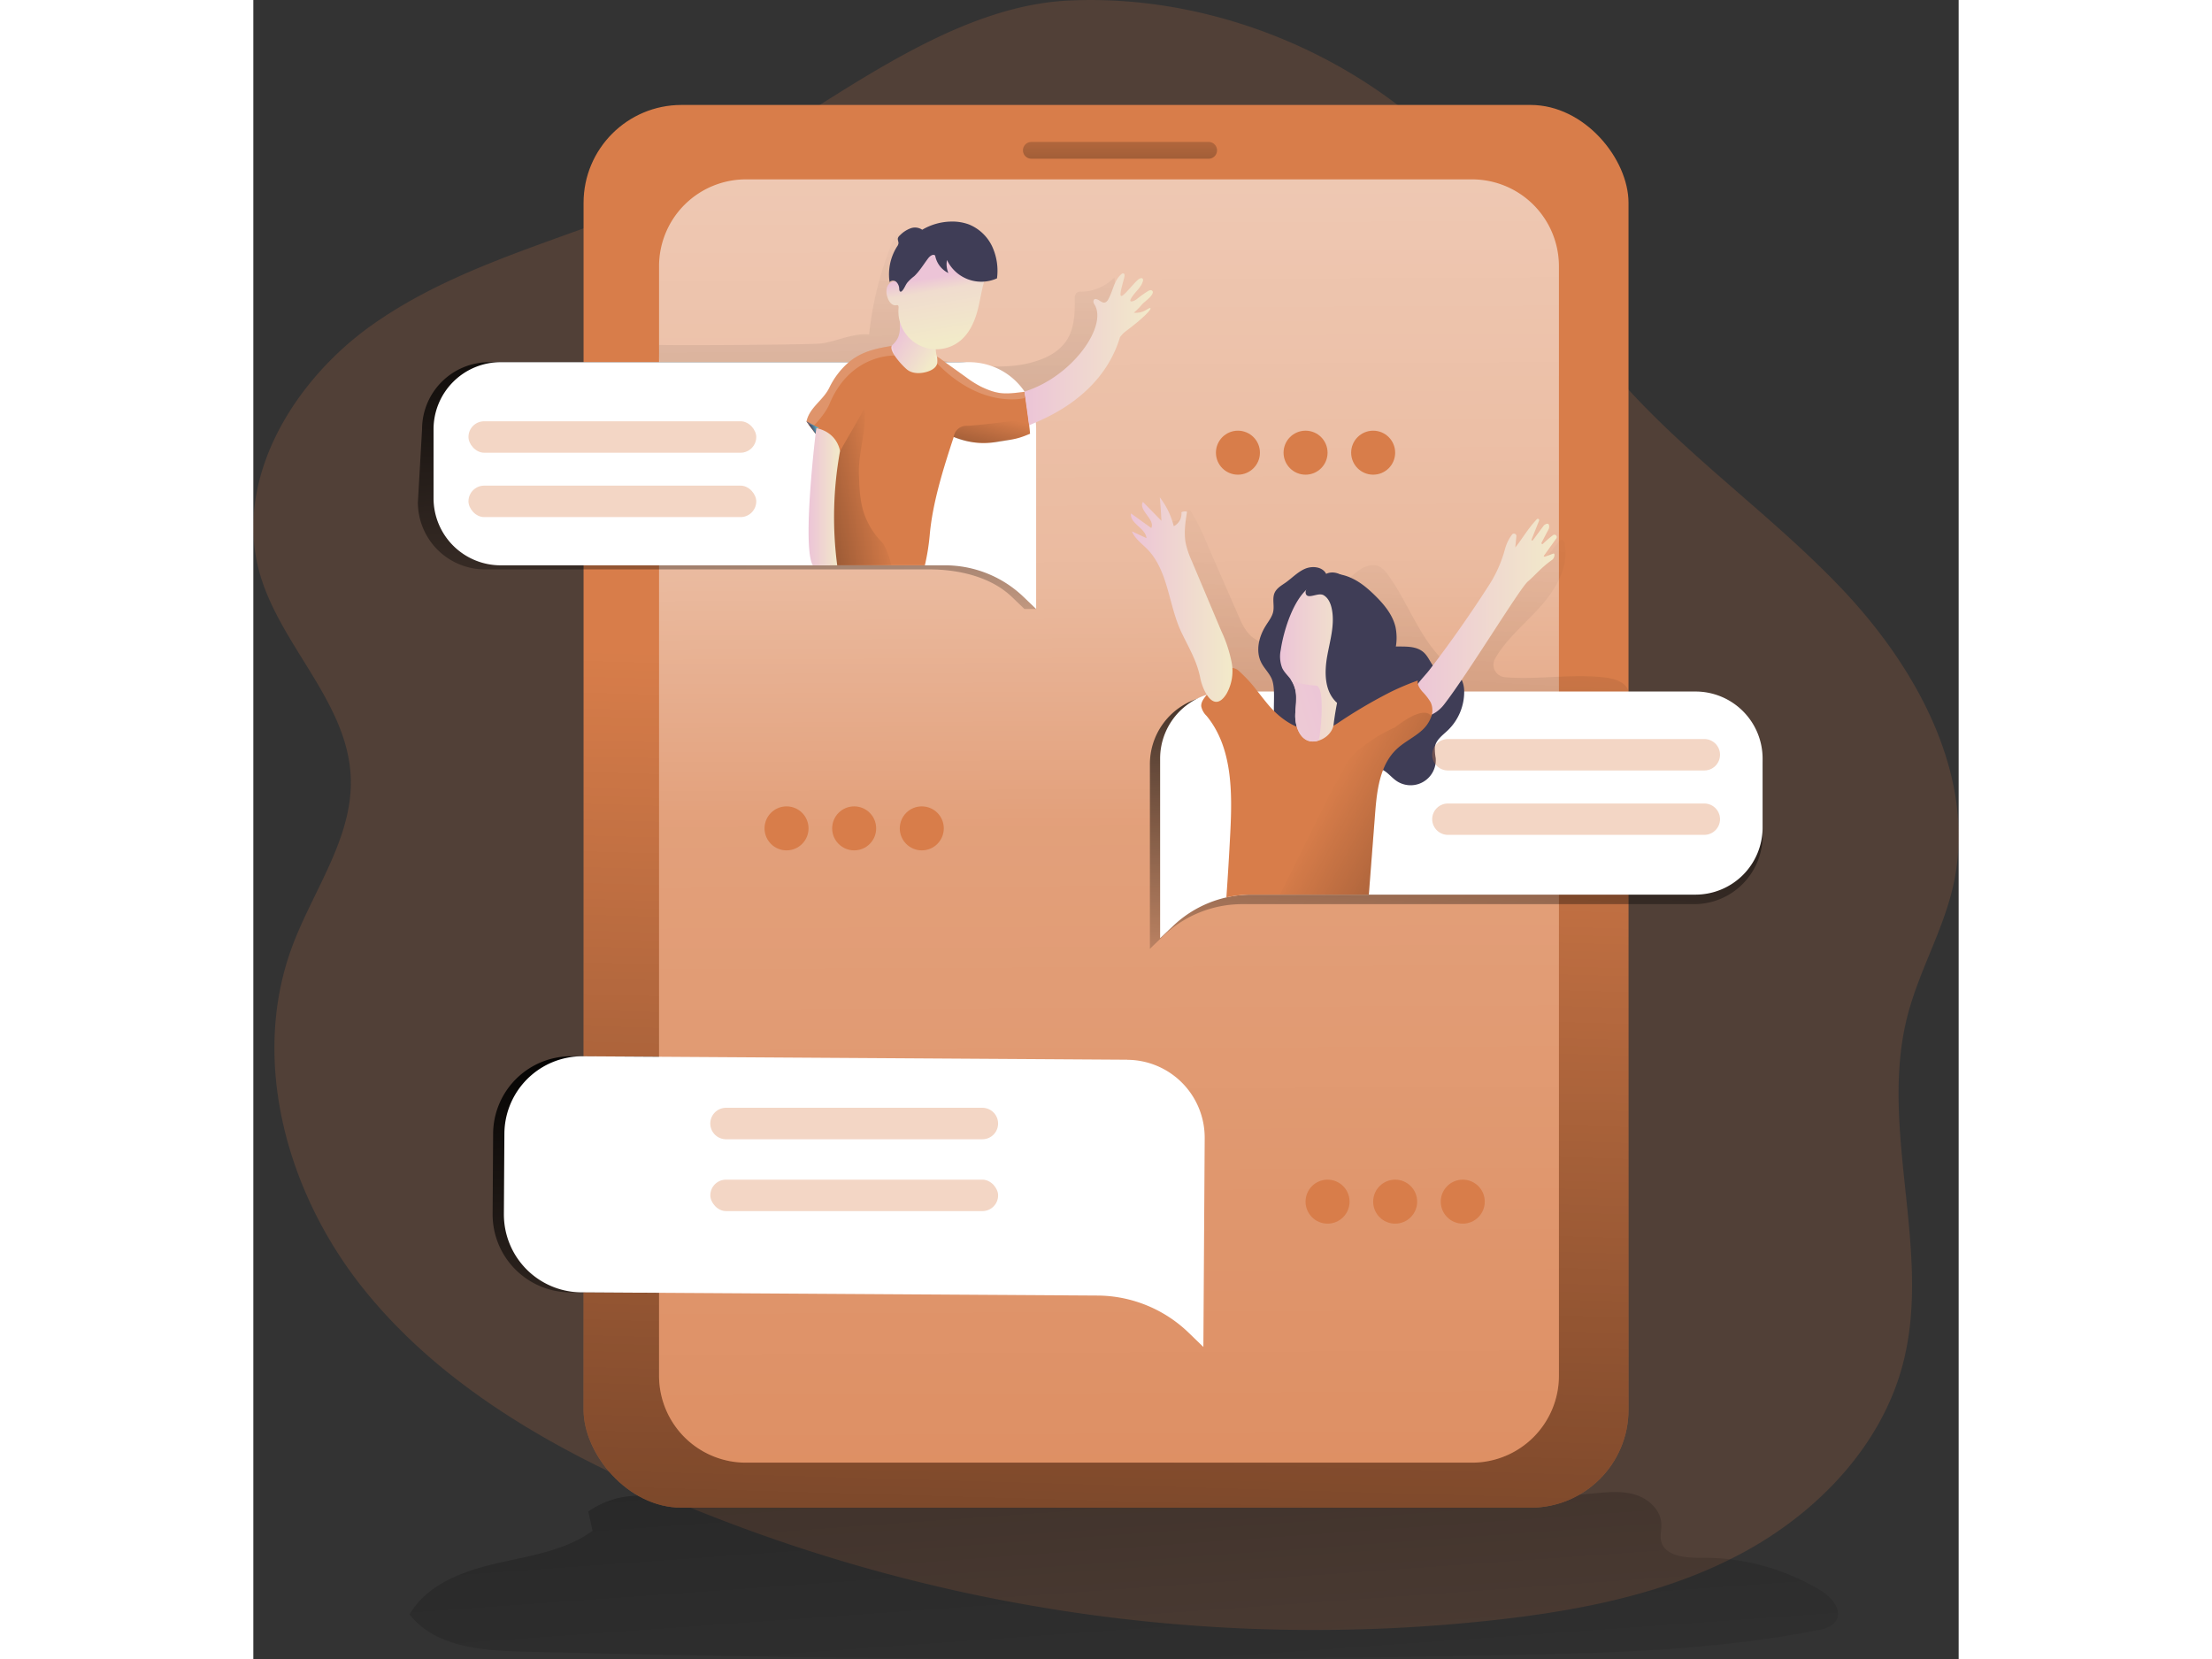 <svg id="Layer_1" data-name="Layer 1" xmlns="http://www.w3.org/2000/svg" xmlns:xlink="http://www.w3.org/1999/xlink" width="235.8" height="176.85" viewBox="0 0 609.98 593.41" class="illustration styles_illustrationTablet__1DWOa"><rect x="0" y="0" width="609.98" height="593.41" fill="#333333" stroke="none"/><defs><linearGradient id="linear-gradient" x1="316.53" y1="649.55" x2="298.51" y2="397.28" gradientUnits="userSpaceOnUse"><stop offset="0" stop-opacity="0"></stop><stop offset="0.49" stop-opacity="0.2"></stop><stop offset="0.52" stop-opacity="0.23"></stop><stop offset="0.99"></stop></linearGradient><linearGradient id="linear-gradient-2" x1="285.52" y1="1139.73" x2="306.45" y2="409.53" gradientTransform="translate(0.01 -172)" gradientUnits="userSpaceOnUse"><stop offset="0.01"></stop><stop offset="1" stop-opacity="0"></stop></linearGradient><linearGradient id="linear-gradient-3" x1="306.77" y1="534.33" x2="320.08" y2="706.16" gradientTransform="translate(-100.65 -175.59)" xlink:href="#linear-gradient-2"></linearGradient><linearGradient id="linear-gradient-4" x1="409.21" y1="985.55" x2="404.91" y2="96.39" gradientTransform="translate(-100.65 -175.59)" gradientUnits="userSpaceOnUse"><stop offset="0.02" stop-color="#fff" stop-opacity="0"></stop><stop offset="0.58" stop-color="#fff" stop-opacity="0.39"></stop><stop offset="0.68" stop-color="#fff" stop-opacity="0.68"></stop><stop offset="1" stop-color="#fff"></stop></linearGradient><linearGradient id="linear-gradient-5" x1="226.34" y1="519.28" x2="228.88" y2="86.81" gradientTransform="matrix(1, 0, 0, -1, 0.01, 596)" gradientUnits="userSpaceOnUse"><stop offset="0" stop-opacity="0"></stop><stop offset="0.99"></stop></linearGradient><linearGradient id="linear-gradient-6" x1="411.53" y1="422.1" x2="380.28" y2="-148.06" xlink:href="#linear-gradient-5"></linearGradient><linearGradient id="linear-gradient-7" x1="536.38" y1="379.8" x2="524.88" y2="552.23" gradientTransform="translate(-100.65 -175.59)" xlink:href="#linear-gradient-2"></linearGradient><linearGradient id="linear-gradient-8" x1="264.07" y1="265.81" x2="272.97" y2="426.79" gradientTransform="translate(-100.65 -175.59)" xlink:href="#linear-gradient-2"></linearGradient><linearGradient id="linear-gradient-9" x1="514.75" y1="396.46" x2="566.88" y2="396.46" gradientTransform="translate(-100.65 -175.59)" gradientUnits="userSpaceOnUse"><stop offset="0" stop-color="#ecc4d7"></stop><stop offset="0.42" stop-color="#efd4d1"></stop><stop offset="1" stop-color="#f2eac9"></stop></linearGradient><linearGradient id="linear-gradient-10" x1="309.99" y1="562.41" x2="309.99" y2="467.8" xlink:href="#linear-gradient-5"></linearGradient><linearGradient id="linear-gradient-11" x1="331.55" y1="294.74" x2="344.76" y2="303.24" xlink:href="#linear-gradient-9"></linearGradient><linearGradient id="linear-gradient-12" x1="224.94" y1="422.27" x2="146.95" y2="406.51" xlink:href="#linear-gradient-5"></linearGradient><linearGradient id="linear-gradient-13" x1="376.46" y1="300.59" x2="422.39" y2="300.59" xlink:href="#linear-gradient-9"></linearGradient><linearGradient id="linear-gradient-14" x1="299.25" y1="353.26" x2="310.52" y2="353.26" xlink:href="#linear-gradient-9"></linearGradient><linearGradient id="linear-gradient-15" x1="414.55" y1="390.05" x2="450.88" y2="390.05" xlink:href="#linear-gradient-9"></linearGradient><linearGradient id="linear-gradient-16" x1="343.32" y1="269.04" x2="348.1" y2="297.55" gradientTransform="translate(-100.65 -175.59)" gradientUnits="userSpaceOnUse"><stop offset="0.2" stop-color="#ecc4d7"></stop><stop offset="0.37" stop-color="#f0dcce"></stop><stop offset="1" stop-color="#f2eac9"></stop></linearGradient><linearGradient id="linear-gradient-17" x1="467.9" y1="412.41" x2="495.89" y2="412.41" xlink:href="#linear-gradient-9"></linearGradient><linearGradient id="linear-gradient-18" x1="201.95" y1="324" x2="198.77" y2="325.2" gradientTransform="translate(0.01 -172)" gradientUnits="userSpaceOnUse"><stop offset="0" stop-color="#68e1fd"></stop><stop offset="0.2" stop-color="#5db4cf"></stop><stop offset="0.46" stop-color="#50819b"></stop><stop offset="0.69" stop-color="#475c76"></stop><stop offset="0.87" stop-color="#41455e"></stop><stop offset="0.99" stop-color="#3f3d56"></stop></linearGradient><linearGradient id="linear-gradient-19" x1="366.5" y1="324.38" x2="354.85" y2="372.07" gradientTransform="translate(-100.65 -175.59)" xlink:href="#linear-gradient-5"></linearGradient><linearGradient id="linear-gradient-20" x1="485.48" y1="458.32" x2="629.9" y2="537.26" gradientTransform="translate(-100.65 -175.59)" xlink:href="#linear-gradient-5"></linearGradient><linearGradient id="linear-gradient-21" x1="487.77" y1="426.19" x2="388.73" y2="455.14" xlink:href="#linear-gradient-9"></linearGradient></defs><title>5.online_world</title><path d="M138,74.18C105.72,87.1,71.22,96,42.79,116S-7.14,171.41,2.23,204.88C9.5,230.8,33.74,251.07,34.84,278c.88,21.47-13.32,40.22-20.86,60.34-15.23,40.65-2.06,88,24.89,122s65.8,56.62,105.6,73.94a590.18,590.18,0,0,0,299.88,45.16c30.46-3.42,61.19-9.42,88.19-23.92s50.09-38.53,57.64-68.23c10.27-40.35-8.94-83.9,1.56-124.19,4.11-15.8,12.63-30.23,16.26-46.15,8.73-38.37-12.54-77.56-39.6-106.12s-60.46-50.92-85.2-81.52c-17.14-21.19-29.7-45.84-47.32-66.63C401.26,21.77,345.35-2.37,291.71.19,238.42,2.72,188.25,54.05,138,74.18Z" transform="translate(0 0)" fill="#D87D4A" opacity="0.18" style="isolation: isolate;"></path><path d="M119.8,540.63l1.53,6.94c-9.94,7.21-22.67,8.93-34.63,11.7s-24.64,7.58-30.81,18.19c8.89,11.52,25.45,12.91,40,13.29q176,4.59,352.17,1.26c37.26-.71,74.73-1.7,111.3-8.87,2.62-.51,5.55-1.27,6.86-3.6,2.24-4-2-8.47-5.87-10.81a81.15,81.15,0,0,0-42.51-11.53c-5.62.07-13-.53-14.29-6-.44-2,.16-4,.09-6-.16-5-4.45-9-9.16-10.5s-9.81-1-14.74-.55c-92.91,8.94-187.25,2-280.47-2.76-14.78-.76-28.68,7.34-43.36,5.46C142.13,535.11,132.16,532.41,119.8,540.63Z" transform="translate(0 0)" fill="url(#linear-gradient)"></path><rect x="118.12" y="37.54" width="373.77" height="501.74" rx="35.02" fill="#D87D4A"></rect><rect x="118.12" y="37.54" width="373.77" height="501.74" rx="35.02" fill="url(#linear-gradient-2)"></rect><path d="M308.55,379.05l-194.78-1.23a27.85,27.85,0,0,0-28,27.69l-.18,28.7a27.87,27.87,0,0,0,27.69,28.05h0L298,463.41A47.28,47.28,0,0,1,330.6,476.8l5.17,5,.29-46,.07-11,.11-17.72a27.85,27.85,0,0,0-27.69-28Z" transform="translate(0 0)" fill="url(#linear-gradient-3)"></path><path d="M467,95.24V492.1a31.1,31.1,0,0,1-31.08,31.08H176.19a31.07,31.07,0,0,1-31.07-31.07h0V95.24a31.07,31.07,0,0,1,31.06-31.08H435.89A31.09,31.09,0,0,1,467,95.24Z" transform="translate(0 0)" fill="#D87D4A"></path><path d="M467,95.24V492.1a31.1,31.1,0,0,1-31.08,31.08H176.19a31.07,31.07,0,0,1-31.07-31.07h0V95.24a31.07,31.07,0,0,1,31.06-31.08H435.89A31.09,31.09,0,0,1,467,95.24Z" transform="translate(0 0)" opacity="0.69" fill="url(#linear-gradient-4)" style="isolation: isolate;"></path><path d="M306.57,111.3c.91-4,1.82-8,1.46-12.08a16.91,16.91,0,0,1-11.86,5.11,2.65,2.65,0,0,0-1.54.29,2.6,2.6,0,0,0-.79,2.27c0,4.91-.08,10.09-2.59,14.3s-6.83,6.6-11.34,8c-10,3.18-20.79,1.79-31.14.19-2.37-.37-4.85-.79-6.73-2.27-2.55-2-3.42-5.56-3.08-8.78s1.72-6.23,3-9.23c2-4.75,3.63-9.82,3.1-14.93s-3.78-10.24-8.76-11.5A6.39,6.39,0,0,0,230.2,84a9,9,0,0,0-1.78,3,119.74,119.74,0,0,0-8.16,32.63c-5.78-.54-11.29,2.4-17,3.2-3.67.52-54.4.78-58.09.53,0,0-.52,5.83.85,7.71s8.81,1.91,11,2.74c15.59,6,32.74,5.61,49.36,7.13,28.38,2.59,62.49,11.67,87.55-6.65C301.72,128.59,304.49,120.44,306.57,111.3Z" transform="translate(0 0)" opacity="0.6" fill="url(#linear-gradient-5)" style="isolation: isolate;"></path><path d="M345.73,245.59c.49-9.53-2.35-18.94-6.19-27.68s-8.67-17-12.49-25.75c-1-2.21-1.68-5.23.26-6.66.6,1.5,2.93,1.07,4.09-.06s2-2.75,3.61-3.12A75.17,75.17,0,0,1,340.9,194l11.36,26c1.21,2.78,2.48,5.65,4.77,7.63,3.55,3.06,8.77,3.35,13.32,3.24a62.49,62.49,0,0,0,9-.9c3.33-.58,7.1-1.54,9.06-4.38,3-4.4.14-10.65,2-15.66a12.7,12.7,0,0,1,4.1-5.24c2.31-1.87,5.49-3.33,8.19-2.08a9,9,0,0,1,3.27,3.14c7,9.76,10.91,21.72,19.38,30.21a19.35,19.35,0,0,0,13.08-5.28c3.42-3.25,6-7.27,8.67-11.14,4.6-6.64,9.63-13,14.66-19.28l5.42-6.81a1.32,1.32,0,0,1,.62-.5c.62-.16,1,.63,1.18,1.26,2,9.19-4.06,18.11-10.56,24.89-5,5.23-10.73,10.28-14.25,16.47a4.46,4.46,0,0,0,1.68,6.09,4.51,4.51,0,0,0,1.82.57c11.86,1,24-1.33,35.94.12,3.61.44,7.84,1.79,8.43,5.6a6,6,0,0,1-2,5.2c-2.54,2.42-6,2.9-9.36,3.31-37.83,4.65-76,6-114.08,7.25a13,13,0,0,1-4.47-.37c-3.16-1-5-4.24-6.79-7A50.17,50.17,0,0,0,345.73,245.59Z" transform="translate(0 0)" opacity="0.6" fill="url(#linear-gradient-6)" style="isolation: isolate;"></path><path d="M539.85,273.41v25.36a24.5,24.5,0,0,1-24.36,24.64H353.87A40.84,40.84,0,0,0,325.23,335l-4.54,4.39v-66a24.6,24.6,0,0,1,17-23.46,24.16,24.16,0,0,1,7.41-1.16H515.5A24.49,24.49,0,0,1,539.85,273.41Z" transform="translate(0 0)" fill="url(#linear-gradient-7)"></path><path d="M275.81,153.55l4.2,64.28h-4.2l-4.46-4.29c-7.58-7.27-19.12-9.87-29.61-9.87H82.86a24,24,0,0,1-24-24l1.49-26.12a24,24,0,0,1,24-24h167.5A23.9,23.9,0,0,1,271.66,140h0A23.74,23.74,0,0,1,275.81,153.55Z" transform="translate(0 0)" fill="url(#linear-gradient-8)"></path><path d="M280,153.55v64.28l-4.47-4.29a40.6,40.6,0,0,0-28.14-11.33H88.46a24,24,0,0,1-24-24V153.55a24,24,0,0,1,24-24H256A23.92,23.92,0,0,1,275.81,140h0A23.75,23.75,0,0,1,280,153.55Z" transform="translate(0 0)" fill="#fff"></path><path d="M539.85,271.35V296a24,24,0,0,1-24,24H357a40.65,40.65,0,0,0-28.15,11.33l-4.5,4.26V271.35a24,24,0,0,1,23.9-24H515.88A24,24,0,0,1,539.85,271.35Z" transform="translate(0 0)" fill="#fff"></path><path d="M364.11,242.47c-1-2-2.6-3.52-3.58-5.46-2.1-4.14-.87-9.28,1.61-13.2,1-1.63,2.3-3.2,2.67-5.09.43-2.22-.43-4.64.5-6.7.76-1.66,2.48-2.62,4-3.68,2.31-1.65,4.31-3.81,6.92-4.91s6.23-.7,7.51,1.84c2.41-1.19,5.46-.11,7.26,1.87s2.6,4.68,3.15,7.3a62.83,62.83,0,0,0,2.06,8.88c1.06,2.85,2.92,5.56,5.67,6.85,5.34,2.5,12.78-.74,17,3.42,2.16,2.15,2.93,5.95,5.86,6.77,1.51.42,3.15-.13,4.65.27,2.59.7,3.66,3.83,3.72,6.51a19.11,19.11,0,0,1-5.87,14.1c-1.86,1.77-4.24,3.42-4.62,6a18.22,18.22,0,0,0,.3,3.9,9,9,0,0,1-14.37,7.94c-2.12-1.58-3.91-4.23-6.55-4.11a7.21,7.21,0,0,0-3.2,1.28A22.72,22.72,0,0,1,392,279.4a7.78,7.78,0,0,1-7.05-1.62c-1.5-1.47-2.06-3.61-2.79-5.59-1.18-3.2-3.33-6.49-6.68-7.13-1.44-.27-2.93,0-4.37-.24C361.35,263.25,367.08,248.46,364.11,242.47Z" transform="translate(0 0)" fill="#3f3d56"></path><path d="M442.27,208.86a45.62,45.62,0,0,0,5.44-12.5,15.74,15.74,0,0,1,2.5-5.14.87.87,0,0,1,1.57.6l-.4,4c2-2.32,4.37-6.57,7.72-10.1a.49.49,0,0,1,.69,0,.5.5,0,0,1,.11.51L457.2,193a.27.27,0,0,0,.18.34h0a.27.27,0,0,0,.28-.08l4-5.39c2.17-1.56,1.92.73,1.72,1.27l-2.61,5a.33.33,0,0,0,.52.38,36,36,0,0,1,3.63-3.12.84.84,0,0,1,1.2,1.11l-4,5.59c-.48.67-.89,1.06-.07,1l2.88-1.06c.86-.34.45,1.63-.3,2.16-4.19,3-5.89,5.34-8.79,7.83s-21.51,33.18-30,44.06c-3.09,3.95-9,6.58-11.39.22-1.79-4.82,3.7-9.33,6.34-12.82Q432.15,224.66,442.27,208.86Z" transform="translate(0 0)" fill="url(#linear-gradient-9)"></path><path d="M312.58,379.05,117.8,377.82a27.85,27.85,0,0,0-28,27.69l-.18,28.7a27.87,27.87,0,0,0,27.69,28.05h0L302,463.41a47.28,47.28,0,0,1,32.65,13.39l5.17,5,.29-46,.07-11,.11-17.72a27.85,27.85,0,0,0-27.69-28Z" transform="translate(0 0)" fill="#fff"></path><path d="M278.29,50.77h63.42a3,3,0,0,1,3,3h0a3,3,0,0,1-3,3H278.29a3,3,0,0,1-3-3h0A3,3,0,0,1,278.29,50.77Z" transform="translate(0 0)" fill="url(#linear-gradient-10)"></path><path d="M277.83,155.13c-5.28,2.28-6.21,1.92-11.86,2.91s-10.07.27-15.45-1.74c-3.69,11.26-7.61,23.56-8.61,35.36a78.34,78.34,0,0,1-1.71,10.55h-34c-.1-.76-.19-1.54-.27-2.35a174.37,174.37,0,0,1,.37-32.63,19,19,0,0,0,.17-2,6.85,6.85,0,0,0-.12-1.63,10.83,10.83,0,0,0-1.42-3.25c-1.35-2.37-4.61-6-6.42-8.63-.24-.36-.46-.7-.64-1,1.09-5,5.9-7.45,8.14-12a28.11,28.11,0,0,1,6.93-9.11,21.66,21.66,0,0,1,3-2.12c3.84-2.23,8.27-3.12,12.69-3.79.69-.11,1.37-.21,2.06-.3a18.12,18.12,0,0,0,9.71,3.46,12.93,12.93,0,0,1,3.28.35,9.41,9.41,0,0,1,2.52,1.44l1.34,1c2.46,1.75,4.92,3.52,7.38,5.28a36.45,36.45,0,0,0,5.43,3.42c6.17,2.92,8.72,2.65,15.5,1.79h0C276.64,144.41,277.44,150.72,277.83,155.13Z" transform="translate(0 0)" fill="#D87D4A"></path><path d="M228.58,123.41c-1.77,1.63,3.38,7.26,5.25,8.78s4.71,1.51,7.08.81c1.58-.46,3.26-1.35,3.69-2.95a7.94,7.94,0,0,0-.31-3.39c-.43-2.35,0-4.82-.64-7.14a11.31,11.31,0,0,0-4.15-5.83c-1.85-1.45-6.84-5.3-7.87-1.45C230.51,116.34,232.72,119.57,228.58,123.41Z" transform="translate(0 0)" fill="url(#linear-gradient-11)"></path><path d="M228.18,202.21h-21a25.45,25.45,0,0,0-1.29-2.35,2.44,2.44,0,0,0-.35-.43,7.37,7.37,0,0,1-1.85-3.48,44.2,44.2,0,0,1,1.25-28.3,6.89,6.89,0,0,1,1.49-2.44c1.08-1.15,2.3-1.71,3.45-3.83,2.27-4.17,6.6-11.28,8.74-15.51.85,8.21-2.34,15.82-2,24.06.17,4.8.35,9.68,2,14.2a27.4,27.4,0,0,0,6.34,9.93C226,195.25,227.63,199.18,228.18,202.21Z" transform="translate(0 0)" fill="url(#linear-gradient-12)"></path><path d="M275.81,140.07s1.77,12.91,1.7,12.17,25.25-7.64,32.48-31.61a9.23,9.23,0,0,1,2-2.09c9-6.72,10.4-9.55,7.71-7.9a7.11,7.11,0,0,1-4.76,1.21,23,23,0,0,0,2.75-2.74c1.06-1.29,3.38-2.62,3.95-4.18a1.08,1.08,0,0,0,.1-.56.8.8,0,0,0-.85-.57,2.3,2.3,0,0,0-1,.4A36.72,36.72,0,0,0,316,107c-.77.63-2.89,1.48-2.16,0,1.14-2.35,3.67-3.91,4.34-6.43a1,1,0,0,0-.06-.87c-.26-.32-.78-.22-1.16,0-1.37.62-5.5,6.29-6.51,6.16s1.09-6.06,1.17-7.2c0-.31,0-.68-.27-.83a.75.75,0,0,0-.84.23c-2.64,2.18-3,6-4.7,9a2.17,2.17,0,0,1-1.15,1.12c-1.09.32-2-.92-3.11-1.17a.91.91,0,0,0-.61,0c-.61.27-.52,1.22-.15,1.78C305.79,116.41,293.06,134.74,275.81,140.07Z" transform="translate(0 0)" fill="url(#linear-gradient-13)"></path><path d="M201.35,153.13s-5.25,42.26-1.23,49.08h8.73a131.9,131.9,0,0,1,1-40.83S209.08,154.73,201.35,153.13Z" transform="translate(0 0)" fill="url(#linear-gradient-14)"></path><rect x="76.95" y="150.68" width="102.94" height="11.25" rx="5.62" fill="#D87D4A" opacity="0.32" style="isolation: isolate;"></rect><rect x="76.95" y="173.71" width="102.94" height="11.25" rx="5.62" fill="#D87D4A" opacity="0.32" style="isolation: isolate;"></rect><path d="M519,275.59h-91.7a5.63,5.63,0,0,1-5.63-5.62h0a5.62,5.62,0,0,1,5.62-5.62H519a5.62,5.62,0,0,1,5.62,5.62h0A5.62,5.62,0,0,1,519,275.59Z" transform="translate(0 0)" fill="#D87D4A" opacity="0.32" style="isolation: isolate;"></path><path d="M519,298.62h-91.7a5.63,5.63,0,0,1-5.63-5.62h0a5.61,5.61,0,0,1,5.63-5.59H519a5.62,5.62,0,0,1,5.62,5.62h0A5.63,5.63,0,0,1,519,298.62Z" transform="translate(0 0)" fill="#D87D4A" opacity="0.32" style="isolation: isolate;"></path><path d="M260.77,407.5H169.08a5.63,5.63,0,0,1-5.63-5.62h0a5.63,5.63,0,0,1,5.63-5.63h91.69a5.62,5.62,0,0,1,5.62,5.62h0a5.62,5.62,0,0,1-5.61,5.63Z" transform="translate(0 0)" fill="#D87D4A" opacity="0.32" style="isolation: isolate;"></path><rect x="163.46" y="421.95" width="102.94" height="11.25" rx="5.62" fill="#D87D4A" opacity="0.32" style="isolation: isolate;"></rect><path d="M421.35,256.26a12,12,0,0,1-3.29,4.92c-2.79,2.55-6.33,4.15-9.08,6.74-6.1,5.74-7.11,14.91-7.75,23.26L399,320H357a40.86,40.86,0,0,0-8.95,1q.81-11.6,1.4-23.2c.74-14.53.77-30.51-8.49-41.74a6.57,6.57,0,0,1-1.9-3.39c-.12-1.49.89-2.81,1.84-4,.06-.06.1-.12.16-.19l6.18-7.55a4.45,4.45,0,0,1,2.82-2,4,4,0,0,1,2.67,1.26,50.94,50.94,0,0,1,6.48,7.13c1.27,1.6,2.51,3.22,3.83,4.78,6.23,7.36,15.74,12.54,24.72,6.64A176.68,176.68,0,0,1,407,247.41a96.56,96.56,0,0,1,9.51-4c-.19,1.55.64,2.81,1.67,4a20.51,20.51,0,0,1,2.9,3.73A6.69,6.69,0,0,1,421.35,256.26Z" transform="translate(0 0)" fill="#D87D4A"></path><path d="M348.11,248.15a16.53,16.53,0,0,0,1.8-11.32,48.5,48.5,0,0,0-3.66-11.08l-10.54-25a32.53,32.53,0,0,1-2.19-6.36c-.73-3.74-.14-7.6.45-11.36a2.72,2.72,0,0,0-2,.2,5.09,5.09,0,0,1-2.74,5,27.76,27.76,0,0,0-5-10.34q.39,4.19.58,8.4-3.3-3.39-6.62-6.76c-1.71,3,4.44,6.19,3,9.35l-7.26-5.23c-.53,3.56,5.23,5.24,5.54,8.84l-5.21-2.43c1.1,2.69,3.65,4.44,5.67,6.54,7.42,7.81,7.42,19.9,12.06,29.61,2.66,5.59,5.51,10.16,6.71,16.27C339.6,247.07,343.55,255.48,348.11,248.15Z" transform="translate(0 0)" fill="url(#linear-gradient-15)"></path><circle cx="190.72" cy="296.3" r="7.87" fill="#D87D4A"></circle><circle cx="214.91" cy="296.3" r="7.87" fill="#D87D4A"></circle><circle cx="239.1" cy="296.3" r="7.87" fill="#D87D4A"></circle><circle cx="384.24" cy="429.82" r="7.87" fill="#D87D4A"></circle><circle cx="408.42" cy="429.82" r="7.87" fill="#D87D4A"></circle><circle cx="432.6" cy="429.82" r="7.87" fill="#D87D4A"></circle><circle cx="352.18" cy="161.92" r="7.87" fill="#D87D4A"></circle><circle cx="376.37" cy="161.92" r="7.87" fill="#D87D4A"></circle><circle cx="400.55" cy="161.92" r="7.87" fill="#D87D4A"></circle><path d="M258.84,111.79c-1.08,3.76-2.86,7.46-5.87,10a13.55,13.55,0,0,1-22.17-11.71c0-.31,0-.69-.22-.87a1.11,1.11,0,0,0-.72,0c-1.47.15-2.56-1.37-3-2.77a6.16,6.16,0,0,1-.29-3.32,3.19,3.19,0,0,1,2.13-2.39,2.18,2.18,0,0,1,2.66,1.43,13.6,13.6,0,0,1,2-5.86,22.13,22.13,0,0,1,4.48-6.2,14.15,14.15,0,0,1,14.47-2.28,16.12,16.12,0,0,1,9.11,9.72c.58,2-.27,3.73-.66,5.68C260.11,106,259.66,109,258.84,111.79Z" transform="translate(0 0)" fill="url(#linear-gradient-16)"></path><path d="M232.06,104.05a.7.7,0,0,1-.51.28c-.39,0-.49-.54-.52-.92a3.59,3.59,0,0,0-1-2.52,1.73,1.73,0,0,0-2.45,0h0a18.62,18.62,0,0,1,2.64-12.65,2.62,2.62,0,0,0,.55-1.25c0-.59-.34-1.17-.23-1.75a2.12,2.12,0,0,1,.73-1.06A10.46,10.46,0,0,1,235,81.7a4.59,4.59,0,0,1,4.25.48,21.14,21.14,0,0,1,10.51-2.93,16.91,16.91,0,0,1,6.3,1.07,15.77,15.77,0,0,1,8.23,7.87A20.76,20.76,0,0,1,266,99.56,13.6,13.6,0,0,1,248.11,93a8.25,8.25,0,0,0,.49,4.66,8.74,8.74,0,0,1-4.72-6.25c-.75-.7-1.89.19-2.51,1-1.6,2.11-3.08,4.59-5,6.4A15.29,15.29,0,0,0,234,101C233.23,101.94,232.91,103.15,232.06,104.05Z" transform="translate(0 0)" fill="#3f3d56"></path><path d="M386.4,259.15c-.35,2.79-2.95,5.19-5.78,5.87a6.28,6.28,0,0,1-2.2.18c-4-.41-5.82-5.35-5.74-9.38s1-8.14-.84-11.57c0-.11-.11-.22-.17-.33-1-1.77-2.75-3.09-3.64-4.94a11.35,11.35,0,0,1-.52-6.57c1.19-8.36,7.74-30.45,20.36-22.18,3.27,2.14,5.22,5.84,6.34,9.58C398.17,233,389.71,232.77,386.4,259.15Z" transform="translate(0 0)" fill="url(#linear-gradient-17)"></path><path d="M382.87,212.93c1.69,1,2.53,3,2.91,5,1.09,5.55-.68,11.21-1.67,16.78s-1,12,2.91,16.1l.09.1a8,8,0,0,0,11.31.1,7.85,7.85,0,0,0,1.77-2.6c.19-.43.41-.85.64-1.26,1.52-2.69,3.64-5,5.15-7.7a23.79,23.79,0,0,0,2.52-7.27,19.32,19.32,0,0,0,.05-7.87c-1-4.36-4-8-7.14-11.11s-6.33-5.73-10.3-7.11-8.71-1.16-12,1.43c-1,.8-3.75,4-2.32,5.4C378,214,381.1,211.85,382.87,212.93Z" transform="translate(0 0)" fill="#3f3d56"></path><polygon points="202.38 153.13 197.81 150.68 201.12 155.19 201.34 153.13 202.38 153.13" fill="url(#linear-gradient-18)"></polygon><path d="M250.52,156.3a4.57,4.57,0,0,1,4.78-4c4.48-.13,21.86-2.42,21.86-2.42l.67,5.28S262.46,161.66,250.52,156.3Z" transform="translate(0 0)" fill="url(#linear-gradient-19)"></path><path d="M275.81,140.07v2.34S260.62,146.5,244.59,130l-1-2.83a9.41,9.41,0,0,1,2.52,1.44l1.34,1,7.38,5.28a36.45,36.45,0,0,0,5.43,3.42c6.17,2.92,8.72,2.65,15.5,1.79Z" transform="translate(0 0)" fill="#fff" opacity="0.18" style="isolation: isolate;"></path><path d="M229.41,127.18s-15.79-.77-23.29,17.23c-1.61,3.84-5.57,7.76-5.57,7.76l-2.08-.44c-.24-.36-.46-.7-.64-1,1.09-5,5.9-7.45,8.14-12a28.11,28.11,0,0,1,6.93-9.11,21.66,21.66,0,0,1,3-2.12c3.84-2.23,8.27-3.12,12.69-3.79Z" transform="translate(0 0)" fill="#fff" opacity="0.18" style="isolation: isolate;"></path><path d="M421.35,256.26a12,12,0,0,1-3.29,4.92c-2.79,2.55-6.33,4.15-9.08,6.74-6.1,5.74-7.11,14.91-7.75,23.26L399,320H367.27s17.29-35.12,22-44.42,19.11-15.42,19.11-15.42C419.6,251.46,421.35,256.26,421.35,256.26Z" transform="translate(0 0)" fill="url(#linear-gradient-20)"></path><path d="M381.12,264.53a2.32,2.32,0,0,1-.5.49,6.28,6.28,0,0,1-2.2.18c-4-.41-5.82-5.35-5.74-9.38s1.57-7.92-1.77-13c1.75,1.27,4.07,2.06,9.15,2.39C383.73,245.41,381.53,264,381.12,264.53Z" transform="translate(0 0)" fill="url(#linear-gradient-21)"></path></svg>